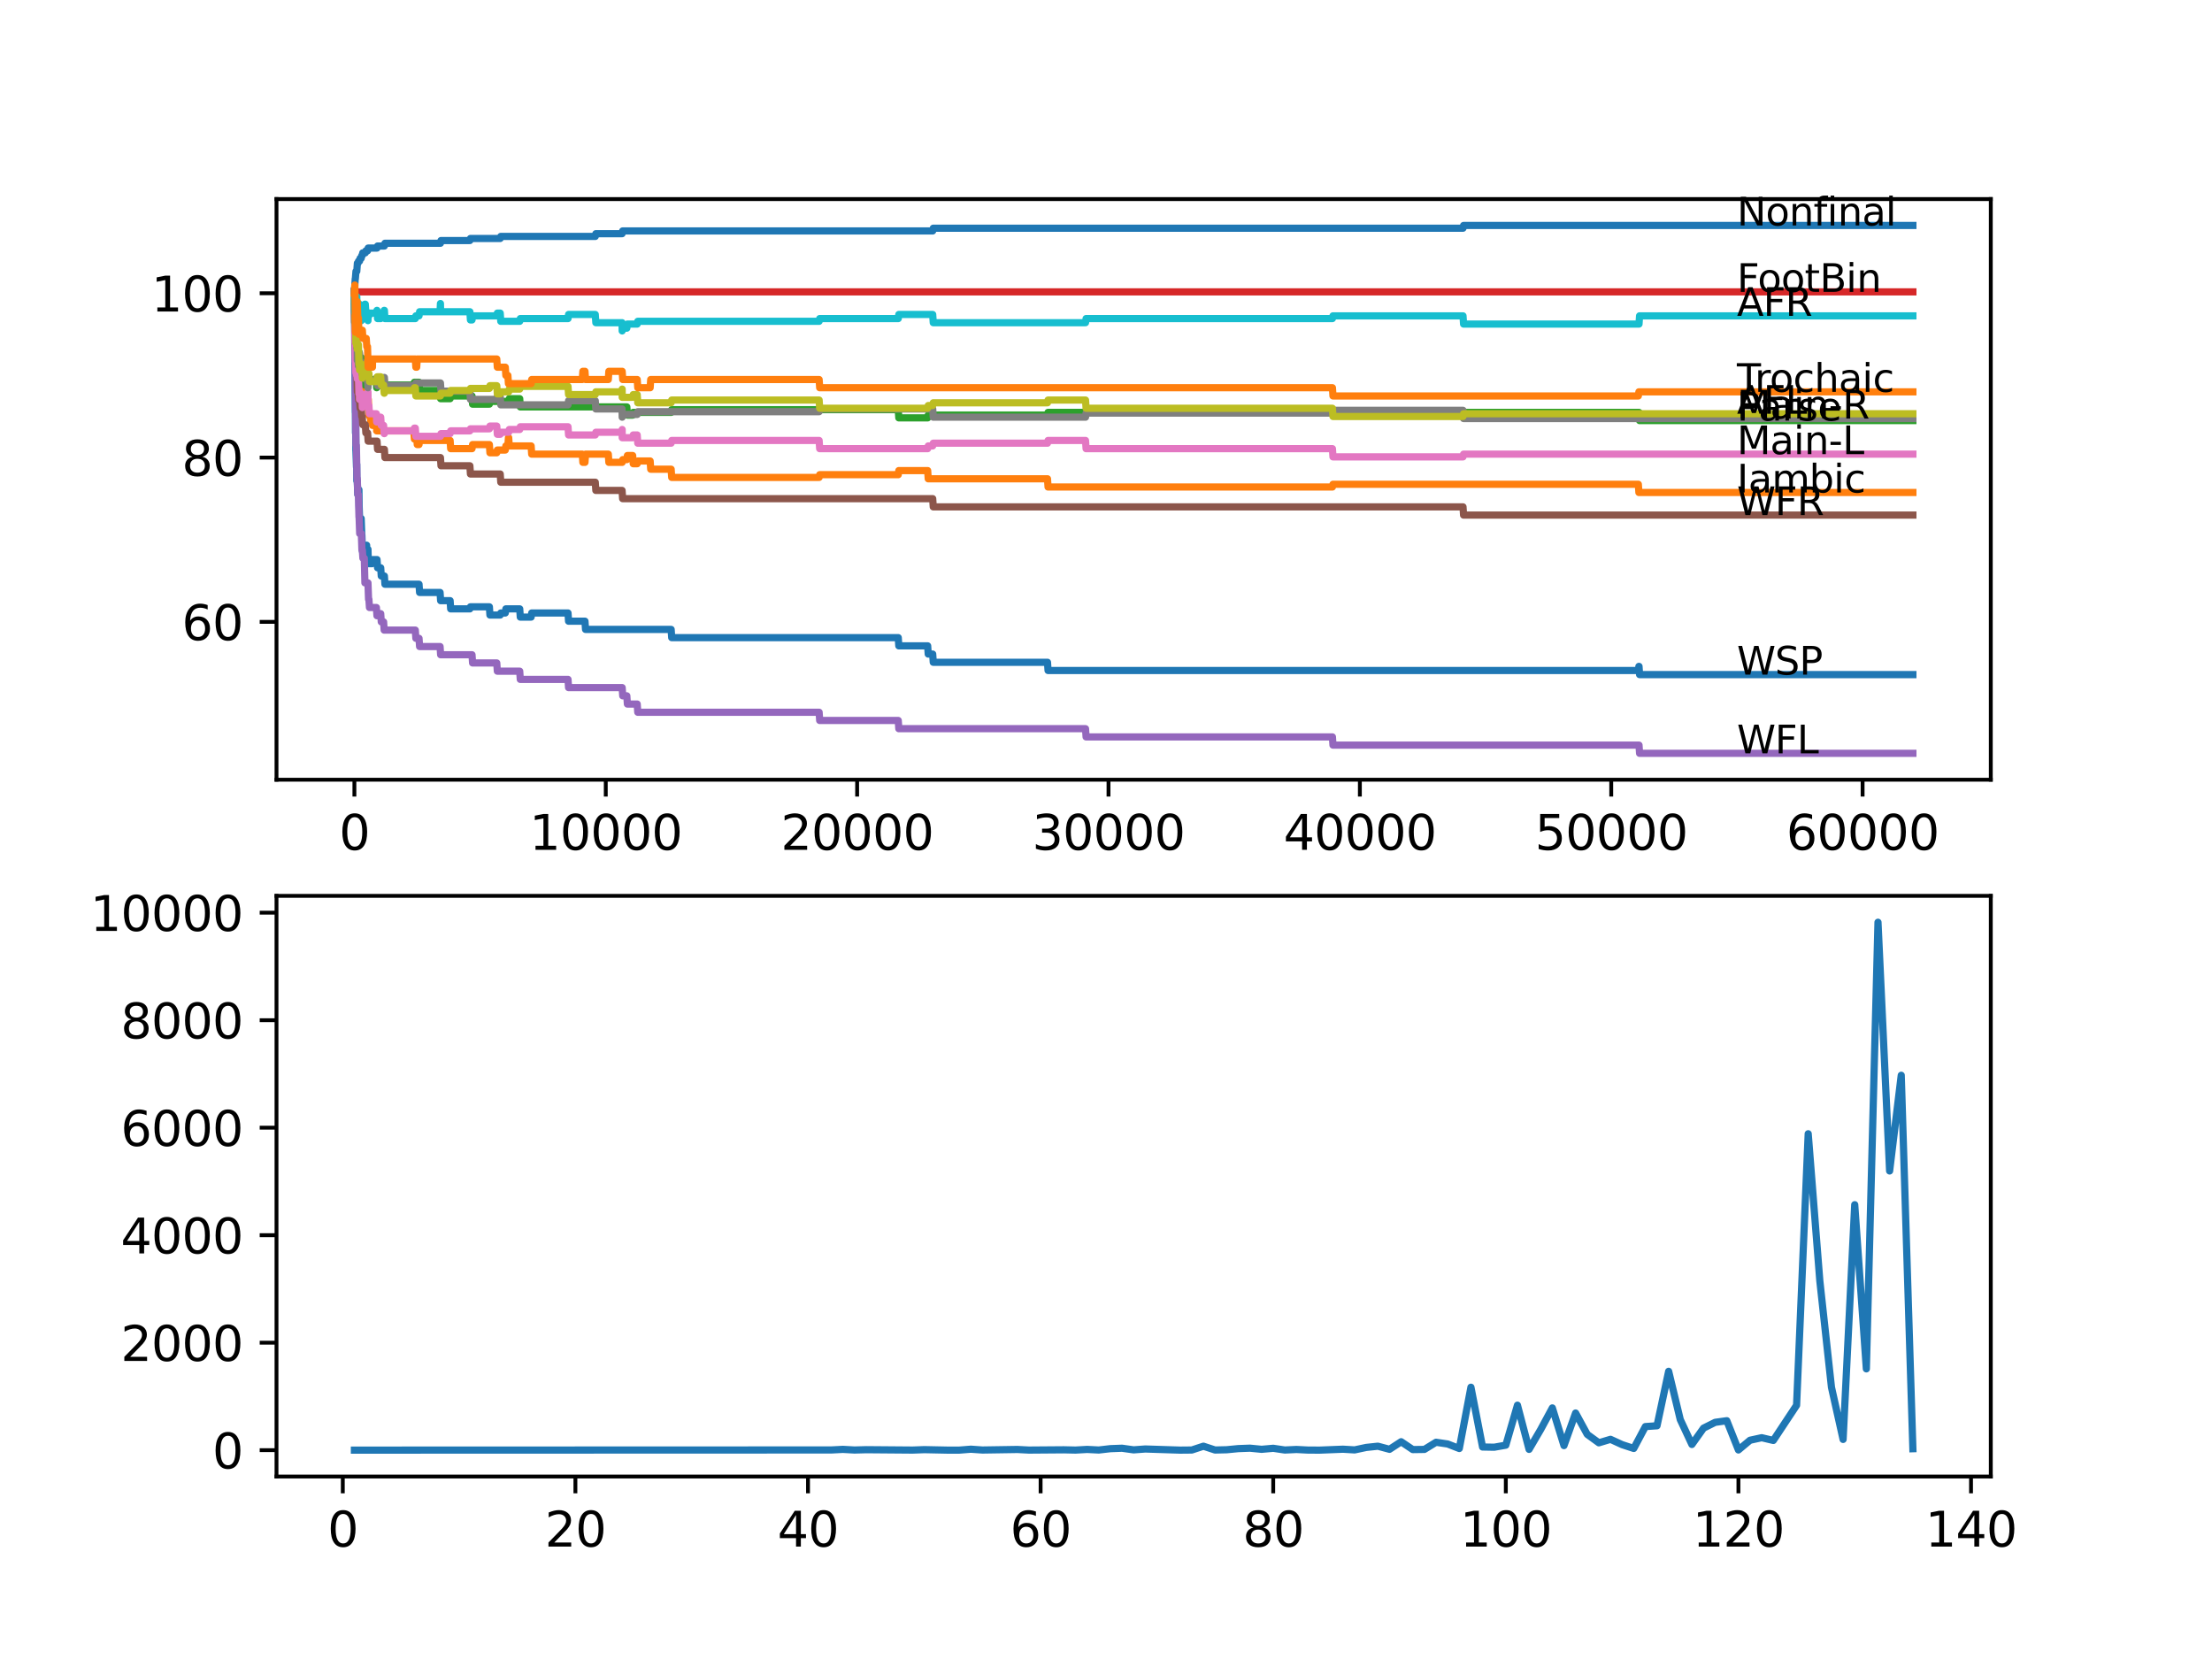 <?xml version="1.0" encoding="utf-8" standalone="no"?>
<!DOCTYPE svg PUBLIC "-//W3C//DTD SVG 1.1//EN"
  "http://www.w3.org/Graphics/SVG/1.1/DTD/svg11.dtd">
<svg xmlns:xlink="http://www.w3.org/1999/xlink" width="460.8pt" height="345.6pt" viewBox="0 0 460.8 345.6" xmlns="http://www.w3.org/2000/svg" version="1.1">
 <defs>
  <style type="text/css">*{stroke-linejoin: round; stroke-linecap: butt}</style>
 </defs>
 <g id="figure_1">
  <g id="patch_1">
   <path d="M 0 345.6 
L 460.8 345.6 
L 460.8 0 
L 0 0 
z
" style="fill: #ffffff"/>
  </g>
  <g id="axes_1">
   <g id="patch_2">
    <path d="M 57.6 162.432 
L 414.72 162.432 
L 414.72 41.472 
L 57.6 41.472 
z
" style="fill: #ffffff"/>
   </g>
   <g id="matplotlib.axis_1">
    <g id="xtick_1">
     <g id="line2d_1">
      <defs>
       <path id="m6593a12ac5" d="M 0 0 
L 0 3.5 
" style="stroke: #000000; stroke-width: 0.8"/>
      </defs>
      <g>
       <use xlink:href="#m6593a12ac5" x="73.827" y="162.432" style="stroke: #000000; stroke-width: 0.8"/>
      </g>
     </g>
     <g id="text_1">
      <!-- 0 -->
      <g transform="translate(70.646 177.03)scale(0.1 -0.1)">
       <defs>
        <path id="DejaVuSans-30" d="M 2034 4250 
Q 1547 4250 1301 3770 
Q 1056 3291 1056 2328 
Q 1056 1369 1301 889 
Q 1547 409 2034 409 
Q 2525 409 2770 889 
Q 3016 1369 3016 2328 
Q 3016 3291 2770 3770 
Q 2525 4250 2034 4250 
z
M 2034 4750 
Q 2819 4750 3233 4129 
Q 3647 3509 3647 2328 
Q 3647 1150 3233 529 
Q 2819 -91 2034 -91 
Q 1250 -91 836 529 
Q 422 1150 422 2328 
Q 422 3509 836 4129 
Q 1250 4750 2034 4750 
z
" transform="scale(0.016)"/>
       </defs>
       <use xlink:href="#DejaVuSans-30"/>
      </g>
     </g>
    </g>
    <g id="xtick_2">
     <g id="line2d_2">
      <g>
       <use xlink:href="#m6593a12ac5" x="126.192" y="162.432" style="stroke: #000000; stroke-width: 0.8"/>
      </g>
     </g>
     <g id="text_2">
      <!-- 10000 -->
      <g transform="translate(110.286 177.03)scale(0.1 -0.1)">
       <defs>
        <path id="DejaVuSans-31" d="M 794 531 
L 1825 531 
L 1825 4091 
L 703 3866 
L 703 4441 
L 1819 4666 
L 2450 4666 
L 2450 531 
L 3481 531 
L 3481 0 
L 794 0 
L 794 531 
z
" transform="scale(0.016)"/>
       </defs>
       <use xlink:href="#DejaVuSans-31"/>
       <use xlink:href="#DejaVuSans-30" x="63.623"/>
       <use xlink:href="#DejaVuSans-30" x="127.246"/>
       <use xlink:href="#DejaVuSans-30" x="190.869"/>
       <use xlink:href="#DejaVuSans-30" x="254.492"/>
      </g>
     </g>
    </g>
    <g id="xtick_3">
     <g id="line2d_3">
      <g>
       <use xlink:href="#m6593a12ac5" x="178.556" y="162.432" style="stroke: #000000; stroke-width: 0.8"/>
      </g>
     </g>
     <g id="text_3">
      <!-- 20000 -->
      <g transform="translate(162.65 177.03)scale(0.1 -0.1)">
       <defs>
        <path id="DejaVuSans-32" d="M 1228 531 
L 3431 531 
L 3431 0 
L 469 0 
L 469 531 
Q 828 903 1448 1529 
Q 2069 2156 2228 2338 
Q 2531 2678 2651 2914 
Q 2772 3150 2772 3378 
Q 2772 3750 2511 3984 
Q 2250 4219 1831 4219 
Q 1534 4219 1204 4116 
Q 875 4013 500 3803 
L 500 4441 
Q 881 4594 1212 4672 
Q 1544 4750 1819 4750 
Q 2544 4750 2975 4387 
Q 3406 4025 3406 3419 
Q 3406 3131 3298 2873 
Q 3191 2616 2906 2266 
Q 2828 2175 2409 1742 
Q 1991 1309 1228 531 
z
" transform="scale(0.016)"/>
       </defs>
       <use xlink:href="#DejaVuSans-32"/>
       <use xlink:href="#DejaVuSans-30" x="63.623"/>
       <use xlink:href="#DejaVuSans-30" x="127.246"/>
       <use xlink:href="#DejaVuSans-30" x="190.869"/>
       <use xlink:href="#DejaVuSans-30" x="254.492"/>
      </g>
     </g>
    </g>
    <g id="xtick_4">
     <g id="line2d_4">
      <g>
       <use xlink:href="#m6593a12ac5" x="230.921" y="162.432" style="stroke: #000000; stroke-width: 0.8"/>
      </g>
     </g>
     <g id="text_4">
      <!-- 30000 -->
      <g transform="translate(215.015 177.03)scale(0.1 -0.1)">
       <defs>
        <path id="DejaVuSans-33" d="M 2597 2516 
Q 3050 2419 3304 2112 
Q 3559 1806 3559 1356 
Q 3559 666 3084 287 
Q 2609 -91 1734 -91 
Q 1441 -91 1130 -33 
Q 819 25 488 141 
L 488 750 
Q 750 597 1062 519 
Q 1375 441 1716 441 
Q 2309 441 2620 675 
Q 2931 909 2931 1356 
Q 2931 1769 2642 2001 
Q 2353 2234 1838 2234 
L 1294 2234 
L 1294 2753 
L 1863 2753 
Q 2328 2753 2575 2939 
Q 2822 3125 2822 3475 
Q 2822 3834 2567 4026 
Q 2313 4219 1838 4219 
Q 1578 4219 1281 4162 
Q 984 4106 628 3988 
L 628 4550 
Q 988 4650 1302 4700 
Q 1616 4750 1894 4750 
Q 2613 4750 3031 4423 
Q 3450 4097 3450 3541 
Q 3450 3153 3228 2886 
Q 3006 2619 2597 2516 
z
" transform="scale(0.016)"/>
       </defs>
       <use xlink:href="#DejaVuSans-33"/>
       <use xlink:href="#DejaVuSans-30" x="63.623"/>
       <use xlink:href="#DejaVuSans-30" x="127.246"/>
       <use xlink:href="#DejaVuSans-30" x="190.869"/>
       <use xlink:href="#DejaVuSans-30" x="254.492"/>
      </g>
     </g>
    </g>
    <g id="xtick_5">
     <g id="line2d_5">
      <g>
       <use xlink:href="#m6593a12ac5" x="283.285" y="162.432" style="stroke: #000000; stroke-width: 0.8"/>
      </g>
     </g>
     <g id="text_5">
      <!-- 40000 -->
      <g transform="translate(267.379 177.03)scale(0.1 -0.1)">
       <defs>
        <path id="DejaVuSans-34" d="M 2419 4116 
L 825 1625 
L 2419 1625 
L 2419 4116 
z
M 2253 4666 
L 3047 4666 
L 3047 1625 
L 3713 1625 
L 3713 1100 
L 3047 1100 
L 3047 0 
L 2419 0 
L 2419 1100 
L 313 1100 
L 313 1709 
L 2253 4666 
z
" transform="scale(0.016)"/>
       </defs>
       <use xlink:href="#DejaVuSans-34"/>
       <use xlink:href="#DejaVuSans-30" x="63.623"/>
       <use xlink:href="#DejaVuSans-30" x="127.246"/>
       <use xlink:href="#DejaVuSans-30" x="190.869"/>
       <use xlink:href="#DejaVuSans-30" x="254.492"/>
      </g>
     </g>
    </g>
    <g id="xtick_6">
     <g id="line2d_6">
      <g>
       <use xlink:href="#m6593a12ac5" x="335.65" y="162.432" style="stroke: #000000; stroke-width: 0.8"/>
      </g>
     </g>
     <g id="text_6">
      <!-- 50000 -->
      <g transform="translate(319.744 177.03)scale(0.1 -0.1)">
       <defs>
        <path id="DejaVuSans-35" d="M 691 4666 
L 3169 4666 
L 3169 4134 
L 1269 4134 
L 1269 2991 
Q 1406 3038 1543 3061 
Q 1681 3084 1819 3084 
Q 2600 3084 3056 2656 
Q 3513 2228 3513 1497 
Q 3513 744 3044 326 
Q 2575 -91 1722 -91 
Q 1428 -91 1123 -41 
Q 819 9 494 109 
L 494 744 
Q 775 591 1075 516 
Q 1375 441 1709 441 
Q 2250 441 2565 725 
Q 2881 1009 2881 1497 
Q 2881 1984 2565 2268 
Q 2250 2553 1709 2553 
Q 1456 2553 1204 2497 
Q 953 2441 691 2322 
L 691 4666 
z
" transform="scale(0.016)"/>
       </defs>
       <use xlink:href="#DejaVuSans-35"/>
       <use xlink:href="#DejaVuSans-30" x="63.623"/>
       <use xlink:href="#DejaVuSans-30" x="127.246"/>
       <use xlink:href="#DejaVuSans-30" x="190.869"/>
       <use xlink:href="#DejaVuSans-30" x="254.492"/>
      </g>
     </g>
    </g>
    <g id="xtick_7">
     <g id="line2d_7">
      <g>
       <use xlink:href="#m6593a12ac5" x="388.014" y="162.432" style="stroke: #000000; stroke-width: 0.8"/>
      </g>
     </g>
     <g id="text_7">
      <!-- 60000 -->
      <g transform="translate(372.108 177.03)scale(0.1 -0.1)">
       <defs>
        <path id="DejaVuSans-36" d="M 2113 2584 
Q 1688 2584 1439 2293 
Q 1191 2003 1191 1497 
Q 1191 994 1439 701 
Q 1688 409 2113 409 
Q 2538 409 2786 701 
Q 3034 994 3034 1497 
Q 3034 2003 2786 2293 
Q 2538 2584 2113 2584 
z
M 3366 4563 
L 3366 3988 
Q 3128 4100 2886 4159 
Q 2644 4219 2406 4219 
Q 1781 4219 1451 3797 
Q 1122 3375 1075 2522 
Q 1259 2794 1537 2939 
Q 1816 3084 2150 3084 
Q 2853 3084 3261 2657 
Q 3669 2231 3669 1497 
Q 3669 778 3244 343 
Q 2819 -91 2113 -91 
Q 1303 -91 875 529 
Q 447 1150 447 2328 
Q 447 3434 972 4092 
Q 1497 4750 2381 4750 
Q 2619 4750 2861 4703 
Q 3103 4656 3366 4563 
z
" transform="scale(0.016)"/>
       </defs>
       <use xlink:href="#DejaVuSans-36"/>
       <use xlink:href="#DejaVuSans-30" x="63.623"/>
       <use xlink:href="#DejaVuSans-30" x="127.246"/>
       <use xlink:href="#DejaVuSans-30" x="190.869"/>
       <use xlink:href="#DejaVuSans-30" x="254.492"/>
      </g>
     </g>
    </g>
   </g>
   <g id="matplotlib.axis_2">
    <g id="ytick_1">
     <g id="line2d_8">
      <defs>
       <path id="m6d00b876b1" d="M 0 0 
L -3.5 0 
" style="stroke: #000000; stroke-width: 0.8"/>
      </defs>
      <g>
       <use xlink:href="#m6d00b876b1" x="57.6" y="129.55" style="stroke: #000000; stroke-width: 0.8"/>
      </g>
     </g>
     <g id="text_8">
      <!-- 60 -->
      <g transform="translate(37.875 133.349)scale(0.1 -0.1)">
       <use xlink:href="#DejaVuSans-36"/>
       <use xlink:href="#DejaVuSans-30" x="63.623"/>
      </g>
     </g>
    </g>
    <g id="ytick_2">
     <g id="line2d_9">
      <g>
       <use xlink:href="#m6d00b876b1" x="57.6" y="95.32" style="stroke: #000000; stroke-width: 0.8"/>
      </g>
     </g>
     <g id="text_9">
      <!-- 80 -->
      <g transform="translate(37.875 99.119)scale(0.1 -0.1)">
       <defs>
        <path id="DejaVuSans-38" d="M 2034 2216 
Q 1584 2216 1326 1975 
Q 1069 1734 1069 1313 
Q 1069 891 1326 650 
Q 1584 409 2034 409 
Q 2484 409 2743 651 
Q 3003 894 3003 1313 
Q 3003 1734 2745 1975 
Q 2488 2216 2034 2216 
z
M 1403 2484 
Q 997 2584 770 2862 
Q 544 3141 544 3541 
Q 544 4100 942 4425 
Q 1341 4750 2034 4750 
Q 2731 4750 3128 4425 
Q 3525 4100 3525 3541 
Q 3525 3141 3298 2862 
Q 3072 2584 2669 2484 
Q 3125 2378 3379 2068 
Q 3634 1759 3634 1313 
Q 3634 634 3220 271 
Q 2806 -91 2034 -91 
Q 1263 -91 848 271 
Q 434 634 434 1313 
Q 434 1759 690 2068 
Q 947 2378 1403 2484 
z
M 1172 3481 
Q 1172 3119 1398 2916 
Q 1625 2713 2034 2713 
Q 2441 2713 2670 2916 
Q 2900 3119 2900 3481 
Q 2900 3844 2670 4047 
Q 2441 4250 2034 4250 
Q 1625 4250 1398 4047 
Q 1172 3844 1172 3481 
z
" transform="scale(0.016)"/>
       </defs>
       <use xlink:href="#DejaVuSans-38"/>
       <use xlink:href="#DejaVuSans-30" x="63.623"/>
      </g>
     </g>
    </g>
    <g id="ytick_3">
     <g id="line2d_10">
      <g>
       <use xlink:href="#m6d00b876b1" x="57.6" y="61.09" style="stroke: #000000; stroke-width: 0.8"/>
      </g>
     </g>
     <g id="text_10">
      <!-- 100 -->
      <g transform="translate(31.512 64.889)scale(0.1 -0.1)">
       <use xlink:href="#DejaVuSans-31"/>
       <use xlink:href="#DejaVuSans-30" x="63.623"/>
       <use xlink:href="#DejaVuSans-30" x="127.246"/>
      </g>
     </g>
    </g>
   </g>
   <g id="line2d_11">
    <path d="M 73.833 62.802 
L 73.838 62.802 
L 74.016 85.907 
L 74.032 85.051 
L 74.058 90.185 
L 74.084 89.33 
L 74.095 89.33 
L 74.1 88.759 
L 74.131 93.894 
L 74.147 93.894 
L 74.267 97.317 
L 74.288 97.317 
L 74.314 96.746 
L 74.33 100.169 
L 74.372 100.169 
L 74.419 100.169 
L 74.534 103.022 
L 74.582 103.022 
L 74.697 102.594 
L 74.728 102.594 
L 74.77 102.023 
L 74.812 105.446 
L 74.817 105.446 
L 74.938 108.869 
L 75.053 108.869 
L 75.168 108.014 
L 75.241 108.014 
L 75.362 111.437 
L 75.388 111.437 
L 75.508 114.86 
L 76.1 114.86 
L 76.215 114.432 
L 76.294 114.432 
L 76.378 113.576 
L 76.383 115.287 
L 76.399 115.287 
L 76.645 115.287 
L 76.655 114.432 
L 76.734 117.427 
L 76.739 117.427 
L 77.503 117.427 
L 77.619 116.571 
L 78.54 116.571 
L 78.655 118.283 
L 79.31 118.283 
L 79.425 119.994 
L 80.075 119.994 
L 80.19 121.706 
L 87.29 121.706 
L 87.406 123.417 
L 91.673 123.417 
L 91.789 125.129 
L 93.768 125.129 
L 93.883 126.84 
L 97.884 126.84 
L 97.999 126.412 
L 101.947 126.412 
L 102.062 128.124 
L 104.204 128.124 
L 104.319 127.696 
L 105.262 127.696 
L 105.377 126.84 
L 108.268 126.84 
L 108.383 128.552 
L 110.645 128.552 
L 110.76 127.696 
L 118.327 127.696 
L 118.442 129.407 
L 121.861 129.407 
L 121.977 131.119 
L 139.812 131.119 
L 139.927 132.83 
L 187.123 132.83 
L 187.238 134.542 
L 193.25 134.542 
L 193.365 136.253 
L 194.297 136.253 
L 194.412 137.965 
L 218.212 137.965 
L 218.327 139.676 
L 341.295 139.676 
L 341.41 138.82 
L 341.436 138.82 
L 341.551 140.532 
L 398.487 140.532 
L 398.487 140.532 
" clip-path="url(#pdc3686d337)" style="fill: none; stroke: #1f77b4; stroke-width: 1.5; stroke-linecap: square"/>
   </g>
   <g id="line2d_12">
    <path d="M 73.833 61.09 
L 73.922 67.08 
L 73.948 64.798 
L 73.953 63.943 
L 74.006 68.507 
L 74.042 66.938 
L 74.178 75.78 
L 74.225 75.78 
L 74.241 77.492 
L 74.335 75.78 
L 74.398 75.78 
L 74.419 77.492 
L 74.508 77.064 
L 74.519 77.064 
L 74.534 75.352 
L 74.629 77.064 
L 74.66 77.064 
L 74.739 76.493 
L 74.744 78.205 
L 74.76 78.205 
L 74.765 78.205 
L 74.88 80.202 
L 75.053 80.202 
L 75.168 81.913 
L 75.482 81.913 
L 75.487 81.343 
L 75.508 84.766 
L 75.566 84.766 
L 75.891 84.766 
L 76.006 83.339 
L 76.294 83.339 
L 76.378 82.484 
L 76.383 84.195 
L 76.399 84.195 
L 76.561 84.195 
L 76.645 82.484 
L 76.671 83.197 
L 76.728 83.197 
L 76.849 86.62 
L 76.964 86.049 
L 77.116 86.049 
L 77.231 87.761 
L 77.503 87.761 
L 77.587 86.905 
L 77.592 88.617 
L 77.608 88.617 
L 78.409 88.617 
L 78.467 88.046 
L 78.472 89.758 
L 78.509 89.758 
L 86.206 89.758 
L 86.322 91.469 
L 86.515 91.469 
L 86.631 90.899 
L 86.803 90.899 
L 86.919 92.61 
L 87.29 92.61 
L 87.406 91.754 
L 93.768 91.754 
L 93.883 93.466 
L 98.329 93.466 
L 98.444 92.61 
L 101.947 92.61 
L 102.062 94.322 
L 103.487 94.322 
L 103.602 93.751 
L 105.262 93.751 
L 105.377 92.895 
L 105.801 92.895 
L 105.916 91.184 
L 105.969 91.184 
L 106.084 92.895 
L 110.645 92.895 
L 110.76 94.607 
L 121.306 94.607 
L 121.422 96.318 
L 121.861 96.318 
L 121.977 94.607 
L 126.721 94.607 
L 126.836 96.318 
L 129.611 96.318 
L 129.727 95.748 
L 130.58 95.748 
L 130.695 94.892 
L 131.795 94.892 
L 131.91 96.604 
L 132.743 96.604 
L 132.858 96.033 
L 135.44 96.033 
L 135.555 97.745 
L 139.812 97.745 
L 139.927 99.456 
L 170.639 99.456 
L 170.754 98.886 
L 187.123 98.886 
L 187.238 98.03 
L 193.25 98.03 
L 193.365 99.741 
L 218.212 99.741 
L 218.327 101.453 
L 277.567 101.453 
L 277.682 100.882 
L 341.295 100.882 
L 341.41 102.594 
L 398.487 102.594 
L 398.487 102.594 
" clip-path="url(#pdc3686d337)" style="fill: none; stroke: #ff7f0e; stroke-width: 1.5; stroke-linecap: square"/>
   </g>
   <g id="line2d_13">
    <path d="M 73.833 61.09 
L 73.843 61.09 
L 73.969 67.508 
L 73.99 67.508 
L 74.047 66.367 
L 74.053 68.079 
L 74.095 68.079 
L 74.1 68.079 
L 74.126 71.502 
L 74.215 70.931 
L 74.225 70.931 
L 74.241 70.361 
L 74.246 72.072 
L 74.314 72.072 
L 74.43 74.925 
L 74.534 74.925 
L 74.65 74.354 
L 74.739 74.354 
L 74.807 73.356 
L 74.812 75.067 
L 74.843 74.497 
L 75.273 74.497 
L 75.388 76.208 
L 75.487 76.208 
L 75.608 75.067 
L 75.891 75.067 
L 76.016 80.202 
L 76.378 80.202 
L 76.493 79.631 
L 76.728 79.631 
L 76.844 79.061 
L 78.409 79.061 
L 78.467 80.772 
L 78.519 80.202 
L 86.206 80.202 
L 86.322 79.631 
L 87.29 79.631 
L 87.406 81.343 
L 91.673 81.343 
L 91.789 83.054 
L 93.768 83.054 
L 93.883 82.484 
L 98.329 82.484 
L 98.444 84.195 
L 101.947 84.195 
L 102.062 83.625 
L 105.969 83.625 
L 106.084 83.054 
L 108.268 83.054 
L 108.383 84.766 
L 130.58 84.766 
L 130.695 86.477 
L 131.795 86.477 
L 131.91 85.907 
L 139.812 85.907 
L 139.927 85.336 
L 187.123 85.336 
L 187.238 87.048 
L 193.25 87.048 
L 193.365 86.477 
L 218.212 86.477 
L 218.327 85.907 
L 341.436 85.907 
L 341.551 87.618 
L 398.487 87.618 
L 398.487 87.618 
" clip-path="url(#pdc3686d337)" style="fill: none; stroke: #2ca02c; stroke-width: 1.5; stroke-linecap: square"/>
   </g>
   <g id="line2d_14">
    <path d="M 73.833 61.09 
L 73.843 61.09 
L 73.958 60.805 
L 398.487 60.805 
L 398.487 60.805 
" clip-path="url(#pdc3686d337)" style="fill: none; stroke: #d62728; stroke-width: 1.5; stroke-linecap: square"/>
   </g>
   <g id="line2d_15">
    <path d="M 73.833 60.662 
L 73.838 60.662 
L 73.995 77.349 
L 74.006 77.349 
L 74.163 92.753 
L 74.241 92.753 
L 74.372 99.599 
L 74.419 99.599 
L 74.54 103.022 
L 74.66 103.022 
L 74.781 107.728 
L 74.807 107.728 
L 74.927 111.151 
L 75.273 111.151 
L 75.393 114.574 
L 75.482 114.574 
L 75.597 116.286 
L 75.891 116.286 
L 76.016 121.42 
L 76.655 121.42 
L 76.776 124.843 
L 76.849 124.843 
L 76.964 126.555 
L 78.409 126.555 
L 78.525 128.266 
L 78.54 128.266 
L 78.655 127.838 
L 79.31 127.838 
L 79.425 129.55 
L 79.912 129.55 
L 80.027 131.261 
L 86.515 131.261 
L 86.631 132.973 
L 87.29 132.973 
L 87.406 134.684 
L 91.673 134.684 
L 91.789 136.396 
L 98.329 136.396 
L 98.444 138.107 
L 103.487 138.107 
L 103.602 139.819 
L 108.268 139.819 
L 108.383 141.53 
L 118.327 141.53 
L 118.442 143.242 
L 129.611 143.242 
L 129.727 144.953 
L 130.58 144.953 
L 130.695 146.665 
L 132.743 146.665 
L 132.858 148.376 
L 170.639 148.376 
L 170.754 150.088 
L 187.123 150.088 
L 187.238 151.799 
L 226.135 151.799 
L 226.25 153.511 
L 277.567 153.511 
L 277.682 155.222 
L 341.436 155.222 
L 341.551 156.934 
L 398.487 156.934 
L 398.487 156.934 
" clip-path="url(#pdc3686d337)" style="fill: none; stroke: #9467bd; stroke-width: 1.5; stroke-linecap: square"/>
   </g>
   <g id="line2d_16">
    <path d="M 73.833 62.802 
L 73.843 62.802 
L 73.979 71.359 
L 74.026 71.359 
L 74.152 76.493 
L 74.325 76.493 
L 74.451 81.628 
L 74.582 81.628 
L 74.697 83.339 
L 74.906 83.339 
L 75.021 85.051 
L 75.241 85.051 
L 75.357 86.762 
L 75.451 86.762 
L 75.566 88.474 
L 76.1 88.474 
L 76.215 90.185 
L 76.577 90.185 
L 76.692 91.897 
L 78.54 91.897 
L 78.655 93.608 
L 80.075 93.608 
L 80.19 95.32 
L 91.752 95.32 
L 91.867 97.031 
L 97.884 97.031 
L 97.999 98.743 
L 104.204 98.743 
L 104.319 100.454 
L 124.008 100.454 
L 124.124 102.166 
L 129.59 102.166 
L 129.706 103.877 
L 194.297 103.877 
L 194.412 105.589 
L 304.771 105.589 
L 304.886 107.3 
L 398.487 107.3 
L 398.487 107.3 
" clip-path="url(#pdc3686d337)" style="fill: none; stroke: #8c564b; stroke-width: 1.5; stroke-linecap: square"/>
   </g>
   <g id="line2d_17">
    <path d="M 73.833 60.662 
L 73.838 60.662 
L 73.974 71.359 
L 74.006 69.362 
L 74.058 75.352 
L 74.084 75.352 
L 74.095 74.782 
L 74.131 77.634 
L 74.178 77.064 
L 74.225 77.064 
L 74.288 76.493 
L 74.294 78.205 
L 74.33 77.634 
L 74.335 77.634 
L 74.346 77.064 
L 74.43 78.918 
L 74.534 78.918 
L 74.65 77.92 
L 74.66 77.92 
L 74.781 82.056 
L 74.817 82.056 
L 74.89 81.485 
L 74.896 83.197 
L 74.922 82.626 
L 75.241 82.626 
L 75.357 82.056 
L 75.388 82.056 
L 75.487 84.908 
L 75.503 84.338 
L 75.618 83.767 
L 75.906 83.767 
L 76.022 83.197 
L 76.1 83.197 
L 76.215 82.769 
L 76.378 82.769 
L 76.493 82.198 
L 76.577 82.198 
L 76.655 81.628 
L 76.66 83.339 
L 76.728 85.051 
L 76.77 84.48 
L 76.849 84.48 
L 76.964 86.192 
L 78.409 86.192 
L 78.467 87.903 
L 78.519 87.333 
L 78.54 87.333 
L 78.655 86.905 
L 79.31 86.905 
L 79.425 88.617 
L 79.912 88.617 
L 80.027 90.328 
L 80.075 90.328 
L 80.19 89.758 
L 86.206 89.758 
L 86.322 89.187 
L 86.515 89.187 
L 86.631 90.899 
L 91.752 90.899 
L 91.867 90.328 
L 93.768 90.328 
L 93.883 89.758 
L 97.884 89.758 
L 97.999 89.33 
L 101.947 89.33 
L 102.062 88.759 
L 103.487 88.759 
L 103.602 90.471 
L 104.204 90.471 
L 104.319 90.043 
L 105.969 90.043 
L 106.084 89.472 
L 108.268 89.472 
L 108.383 88.902 
L 118.327 88.902 
L 118.442 90.613 
L 124.008 90.613 
L 124.124 90.043 
L 129.59 90.043 
L 129.611 89.472 
L 129.617 91.184 
L 129.69 91.184 
L 131.795 91.184 
L 131.91 90.613 
L 132.743 90.613 
L 132.858 92.325 
L 139.812 92.325 
L 139.927 91.754 
L 170.639 91.754 
L 170.754 93.466 
L 193.25 93.466 
L 193.365 92.895 
L 194.297 92.895 
L 194.412 92.325 
L 218.212 92.325 
L 218.327 91.754 
L 226.135 91.754 
L 226.25 93.466 
L 277.567 93.466 
L 277.682 95.177 
L 304.771 95.177 
L 304.886 94.607 
L 398.487 94.607 
L 398.487 94.607 
" clip-path="url(#pdc3686d337)" style="fill: none; stroke: #e377c2; stroke-width: 1.5; stroke-linecap: square"/>
   </g>
   <g id="line2d_18">
    <path d="M 73.833 62.802 
L 73.838 62.802 
L 73.843 61.946 
L 73.859 67.08 
L 73.932 64.228 
L 74.053 67.936 
L 74.084 67.366 
L 74.089 69.077 
L 74.147 67.936 
L 74.262 69.648 
L 74.288 69.648 
L 74.325 69.077 
L 74.341 72.5 
L 74.377 71.644 
L 74.414 71.644 
L 74.424 75.067 
L 74.529 74.497 
L 74.582 74.497 
L 74.66 76.208 
L 74.692 75.638 
L 74.728 75.638 
L 74.849 74.497 
L 74.89 74.497 
L 74.906 73.641 
L 74.911 75.352 
L 74.995 75.352 
L 75.241 75.352 
L 75.357 77.064 
L 75.388 77.064 
L 75.451 76.208 
L 75.456 77.92 
L 75.493 77.349 
L 76.1 77.349 
L 76.215 79.061 
L 76.577 79.061 
L 76.655 80.772 
L 76.687 79.774 
L 76.849 79.774 
L 76.964 79.203 
L 78.409 79.203 
L 78.525 78.633 
L 78.54 78.633 
L 78.655 80.344 
L 79.31 80.344 
L 79.425 79.489 
L 79.912 79.489 
L 80.027 78.633 
L 80.075 78.633 
L 80.19 80.344 
L 86.515 80.344 
L 86.631 79.774 
L 91.752 79.774 
L 91.867 81.485 
L 97.884 81.485 
L 97.999 83.197 
L 103.487 83.197 
L 103.602 82.626 
L 104.204 82.626 
L 104.319 84.338 
L 118.327 84.338 
L 118.442 83.482 
L 124.008 83.482 
L 124.124 85.194 
L 129.59 85.194 
L 129.611 86.905 
L 129.7 86.335 
L 132.743 86.335 
L 132.858 85.764 
L 170.639 85.764 
L 170.754 85.194 
L 194.297 85.194 
L 194.412 86.905 
L 226.135 86.905 
L 226.25 86.049 
L 277.567 86.049 
L 277.682 85.479 
L 304.771 85.479 
L 304.886 87.19 
L 398.487 87.19 
L 398.487 87.19 
" clip-path="url(#pdc3686d337)" style="fill: none; stroke: #7f7f7f; stroke-width: 1.5; stroke-linecap: square"/>
   </g>
   <g id="line2d_19">
    <path d="M 73.833 60.662 
L 73.838 60.662 
L 73.932 65.084 
L 73.958 63.943 
L 74.006 63.229 
L 74.021 66.652 
L 74.032 66.225 
L 74.147 71.502 
L 74.152 70.931 
L 74.225 70.931 
L 74.288 70.361 
L 74.294 72.072 
L 74.33 71.502 
L 74.335 71.502 
L 74.346 70.931 
L 74.43 72.785 
L 74.534 72.785 
L 74.65 71.787 
L 74.66 71.787 
L 74.781 75.923 
L 74.817 75.923 
L 74.89 75.352 
L 74.896 77.064 
L 74.922 76.493 
L 75.241 76.493 
L 75.357 75.923 
L 75.388 75.923 
L 75.487 78.775 
L 75.503 78.205 
L 75.618 77.634 
L 75.906 77.634 
L 76.027 76.493 
L 76.1 76.493 
L 76.215 76.066 
L 76.378 76.066 
L 76.493 75.495 
L 76.577 75.495 
L 76.655 74.925 
L 76.66 76.636 
L 76.728 78.348 
L 76.77 77.777 
L 76.849 77.777 
L 76.964 79.489 
L 78.467 79.489 
L 78.582 78.49 
L 79.31 78.49 
L 79.425 80.202 
L 79.912 80.202 
L 80.027 81.913 
L 80.075 81.913 
L 80.19 81.343 
L 86.206 81.343 
L 86.322 80.772 
L 86.515 80.772 
L 86.631 82.484 
L 91.752 82.484 
L 91.867 81.913 
L 93.768 81.913 
L 93.883 81.343 
L 97.884 81.343 
L 97.999 80.915 
L 101.947 80.915 
L 102.062 80.344 
L 103.487 80.344 
L 103.602 82.056 
L 104.204 82.056 
L 104.319 81.628 
L 105.969 81.628 
L 106.084 81.057 
L 108.268 81.057 
L 108.383 80.487 
L 118.327 80.487 
L 118.442 82.198 
L 124.008 82.198 
L 124.124 81.628 
L 129.59 81.628 
L 129.611 81.057 
L 129.617 82.769 
L 129.69 82.769 
L 131.795 82.769 
L 131.91 82.198 
L 132.743 82.198 
L 132.858 83.91 
L 139.812 83.91 
L 139.927 83.339 
L 170.639 83.339 
L 170.754 85.051 
L 193.25 85.051 
L 193.365 84.48 
L 194.297 84.48 
L 194.412 83.91 
L 218.212 83.91 
L 218.327 83.339 
L 226.135 83.339 
L 226.25 85.051 
L 277.567 85.051 
L 277.682 86.762 
L 304.771 86.762 
L 304.886 86.192 
L 398.487 86.192 
L 398.487 86.192 
" clip-path="url(#pdc3686d337)" style="fill: none; stroke: #bcbd22; stroke-width: 1.5; stroke-linecap: square"/>
   </g>
   <g id="line2d_20">
    <path d="M 73.833 62.802 
L 73.838 62.802 
L 73.848 61.661 
L 73.859 65.084 
L 73.943 63.372 
L 73.958 63.372 
L 73.974 62.374 
L 74.032 64.798 
L 74.068 63.229 
L 74.084 63.229 
L 74.095 64.941 
L 74.131 62.374 
L 74.194 64.085 
L 74.241 64.085 
L 74.325 61.803 
L 74.341 65.226 
L 74.346 65.226 
L 74.414 64.37 
L 74.419 66.082 
L 74.456 65.084 
L 74.582 65.084 
L 74.66 66.795 
L 74.692 66.225 
L 74.728 66.225 
L 74.854 64.228 
L 74.89 64.228 
L 74.906 63.372 
L 74.911 65.084 
L 74.995 65.084 
L 75.241 65.084 
L 75.273 66.795 
L 75.351 65.084 
L 75.388 65.084 
L 75.451 64.228 
L 75.456 65.939 
L 75.493 65.369 
L 75.891 65.369 
L 76.011 63.372 
L 76.1 63.372 
L 76.215 65.084 
L 76.577 65.084 
L 76.655 66.795 
L 76.687 65.797 
L 76.849 65.797 
L 76.964 65.226 
L 78.409 65.226 
L 78.525 64.656 
L 78.54 64.656 
L 78.655 66.367 
L 79.31 66.367 
L 79.425 65.511 
L 79.912 65.511 
L 80.027 64.656 
L 80.075 64.656 
L 80.19 66.367 
L 86.515 66.367 
L 86.631 65.797 
L 87.29 65.797 
L 87.406 64.941 
L 91.673 64.941 
L 91.752 63.229 
L 91.783 64.941 
L 97.884 64.941 
L 97.999 66.652 
L 98.329 66.652 
L 98.444 65.797 
L 103.487 65.797 
L 103.602 65.226 
L 104.204 65.226 
L 104.319 66.938 
L 108.268 66.938 
L 108.383 66.367 
L 118.327 66.367 
L 118.442 65.511 
L 124.008 65.511 
L 124.124 67.223 
L 129.59 67.223 
L 129.611 68.934 
L 129.7 68.364 
L 130.58 68.364 
L 130.695 67.508 
L 132.743 67.508 
L 132.858 66.938 
L 170.639 66.938 
L 170.754 66.367 
L 187.123 66.367 
L 187.238 65.511 
L 194.297 65.511 
L 194.412 67.223 
L 226.135 67.223 
L 226.25 66.367 
L 277.567 66.367 
L 277.682 65.797 
L 304.771 65.797 
L 304.886 67.508 
L 341.436 67.508 
L 341.551 65.797 
L 398.487 65.797 
L 398.487 65.797 
" clip-path="url(#pdc3686d337)" style="fill: none; stroke: #17becf; stroke-width: 1.5; stroke-linecap: square"/>
   </g>
   <g id="line2d_21">
    <path d="M 73.833 60.662 
L 73.843 60.662 
L 74 58.095 
L 74.026 58.095 
L 74.152 56.526 
L 74.325 56.526 
L 74.451 54.815 
L 74.582 54.815 
L 74.697 54.387 
L 74.906 54.387 
L 75.021 53.816 
L 75.241 53.816 
L 75.357 53.246 
L 75.451 53.246 
L 75.566 52.675 
L 76.1 52.675 
L 76.215 52.247 
L 76.577 52.247 
L 76.692 51.677 
L 78.54 51.677 
L 78.655 51.249 
L 80.075 51.249 
L 80.19 50.678 
L 91.752 50.678 
L 91.867 50.108 
L 97.884 50.108 
L 97.999 49.68 
L 104.204 49.68 
L 104.319 49.252 
L 124.008 49.252 
L 124.124 48.682 
L 129.59 48.682 
L 129.706 48.111 
L 194.297 48.111 
L 194.412 47.541 
L 304.771 47.541 
L 304.886 46.97 
L 398.487 46.97 
L 398.487 46.97 
" clip-path="url(#pdc3686d337)" style="fill: none; stroke: #1f77b4; stroke-width: 1.5; stroke-linecap: square"/>
   </g>
   <g id="line2d_22">
    <path d="M 73.833 61.09 
L 73.922 59.379 
L 73.943 61.09 
L 73.948 61.09 
L 74.042 69.22 
L 74.074 67.936 
L 74.199 62.802 
L 74.419 62.802 
L 74.54 66.225 
L 74.66 66.225 
L 74.781 69.648 
L 75.053 69.648 
L 75.168 68.792 
L 75.482 68.792 
L 75.597 70.503 
L 76.294 70.503 
L 76.409 72.215 
L 76.561 72.215 
L 76.681 76.493 
L 76.823 76.493 
L 76.849 74.782 
L 76.933 76.493 
L 77.116 76.493 
L 77.231 74.782 
L 77.503 74.782 
L 77.587 76.493 
L 77.613 74.782 
L 86.515 74.782 
L 86.631 76.493 
L 86.803 76.493 
L 86.919 74.782 
L 103.487 74.782 
L 103.602 76.493 
L 105.262 76.493 
L 105.377 78.205 
L 105.801 78.205 
L 105.916 79.916 
L 110.645 79.916 
L 110.76 79.061 
L 121.306 79.061 
L 121.422 77.349 
L 121.861 77.349 
L 121.977 79.061 
L 126.721 79.061 
L 126.836 77.349 
L 129.611 77.349 
L 129.727 79.061 
L 132.743 79.061 
L 132.858 80.772 
L 135.44 80.772 
L 135.555 79.061 
L 170.639 79.061 
L 170.754 80.772 
L 277.567 80.772 
L 277.682 82.484 
L 341.295 82.484 
L 341.41 81.628 
L 398.487 81.628 
L 398.487 81.628 
" clip-path="url(#pdc3686d337)" style="fill: none; stroke: #ff7f0e; stroke-width: 1.5; stroke-linecap: square"/>
   </g>
   <g id="patch_3">
    <path d="M 57.6 162.432 
L 57.6 41.472 
" style="fill: none; stroke: #000000; stroke-width: 0.8; stroke-linejoin: miter; stroke-linecap: square"/>
   </g>
   <g id="patch_4">
    <path d="M 414.72 162.432 
L 414.72 41.472 
" style="fill: none; stroke: #000000; stroke-width: 0.8; stroke-linejoin: miter; stroke-linecap: square"/>
   </g>
   <g id="patch_5">
    <path d="M 57.6 162.432 
L 414.72 162.432 
" style="fill: none; stroke: #000000; stroke-width: 0.8; stroke-linejoin: miter; stroke-linecap: square"/>
   </g>
   <g id="patch_6">
    <path d="M 57.6 41.472 
L 414.72 41.472 
" style="fill: none; stroke: #000000; stroke-width: 0.8; stroke-linejoin: miter; stroke-linecap: square"/>
   </g>
   <g id="text_11">
    <!-- WSP -->
    <g transform="translate(361.832 140.532)scale(0.08 -0.08)">
     <defs>
      <path id="DejaVuSans-57" d="M 213 4666 
L 850 4666 
L 1831 722 
L 2809 4666 
L 3519 4666 
L 4500 722 
L 5478 4666 
L 6119 4666 
L 4947 0 
L 4153 0 
L 3169 4050 
L 2175 0 
L 1381 0 
L 213 4666 
z
" transform="scale(0.016)"/>
      <path id="DejaVuSans-53" d="M 3425 4513 
L 3425 3897 
Q 3066 4069 2747 4153 
Q 2428 4238 2131 4238 
Q 1616 4238 1336 4038 
Q 1056 3838 1056 3469 
Q 1056 3159 1242 3001 
Q 1428 2844 1947 2747 
L 2328 2669 
Q 3034 2534 3370 2195 
Q 3706 1856 3706 1288 
Q 3706 609 3251 259 
Q 2797 -91 1919 -91 
Q 1588 -91 1214 -16 
Q 841 59 441 206 
L 441 856 
Q 825 641 1194 531 
Q 1563 422 1919 422 
Q 2459 422 2753 634 
Q 3047 847 3047 1241 
Q 3047 1584 2836 1778 
Q 2625 1972 2144 2069 
L 1759 2144 
Q 1053 2284 737 2584 
Q 422 2884 422 3419 
Q 422 4038 858 4394 
Q 1294 4750 2059 4750 
Q 2388 4750 2728 4690 
Q 3069 4631 3425 4513 
z
" transform="scale(0.016)"/>
      <path id="DejaVuSans-50" d="M 1259 4147 
L 1259 2394 
L 2053 2394 
Q 2494 2394 2734 2622 
Q 2975 2850 2975 3272 
Q 2975 3691 2734 3919 
Q 2494 4147 2053 4147 
L 1259 4147 
z
M 628 4666 
L 2053 4666 
Q 2838 4666 3239 4311 
Q 3641 3956 3641 3272 
Q 3641 2581 3239 2228 
Q 2838 1875 2053 1875 
L 1259 1875 
L 1259 0 
L 628 0 
L 628 4666 
z
" transform="scale(0.016)"/>
     </defs>
     <use xlink:href="#DejaVuSans-57"/>
     <use xlink:href="#DejaVuSans-53" x="98.877"/>
     <use xlink:href="#DejaVuSans-50" x="162.354"/>
    </g>
   </g>
   <g id="text_12">
    <!-- Iambic -->
    <g transform="translate(361.832 102.594)scale(0.08 -0.08)">
     <defs>
      <path id="DejaVuSans-49" d="M 628 4666 
L 1259 4666 
L 1259 0 
L 628 0 
L 628 4666 
z
" transform="scale(0.016)"/>
      <path id="DejaVuSans-61" d="M 2194 1759 
Q 1497 1759 1228 1600 
Q 959 1441 959 1056 
Q 959 750 1161 570 
Q 1363 391 1709 391 
Q 2188 391 2477 730 
Q 2766 1069 2766 1631 
L 2766 1759 
L 2194 1759 
z
M 3341 1997 
L 3341 0 
L 2766 0 
L 2766 531 
Q 2569 213 2275 61 
Q 1981 -91 1556 -91 
Q 1019 -91 701 211 
Q 384 513 384 1019 
Q 384 1609 779 1909 
Q 1175 2209 1959 2209 
L 2766 2209 
L 2766 2266 
Q 2766 2663 2505 2880 
Q 2244 3097 1772 3097 
Q 1472 3097 1187 3025 
Q 903 2953 641 2809 
L 641 3341 
Q 956 3463 1253 3523 
Q 1550 3584 1831 3584 
Q 2591 3584 2966 3190 
Q 3341 2797 3341 1997 
z
" transform="scale(0.016)"/>
      <path id="DejaVuSans-6d" d="M 3328 2828 
Q 3544 3216 3844 3400 
Q 4144 3584 4550 3584 
Q 5097 3584 5394 3201 
Q 5691 2819 5691 2113 
L 5691 0 
L 5113 0 
L 5113 2094 
Q 5113 2597 4934 2840 
Q 4756 3084 4391 3084 
Q 3944 3084 3684 2787 
Q 3425 2491 3425 1978 
L 3425 0 
L 2847 0 
L 2847 2094 
Q 2847 2600 2669 2842 
Q 2491 3084 2119 3084 
Q 1678 3084 1418 2786 
Q 1159 2488 1159 1978 
L 1159 0 
L 581 0 
L 581 3500 
L 1159 3500 
L 1159 2956 
Q 1356 3278 1631 3431 
Q 1906 3584 2284 3584 
Q 2666 3584 2933 3390 
Q 3200 3197 3328 2828 
z
" transform="scale(0.016)"/>
      <path id="DejaVuSans-62" d="M 3116 1747 
Q 3116 2381 2855 2742 
Q 2594 3103 2138 3103 
Q 1681 3103 1420 2742 
Q 1159 2381 1159 1747 
Q 1159 1113 1420 752 
Q 1681 391 2138 391 
Q 2594 391 2855 752 
Q 3116 1113 3116 1747 
z
M 1159 2969 
Q 1341 3281 1617 3432 
Q 1894 3584 2278 3584 
Q 2916 3584 3314 3078 
Q 3713 2572 3713 1747 
Q 3713 922 3314 415 
Q 2916 -91 2278 -91 
Q 1894 -91 1617 61 
Q 1341 213 1159 525 
L 1159 0 
L 581 0 
L 581 4863 
L 1159 4863 
L 1159 2969 
z
" transform="scale(0.016)"/>
      <path id="DejaVuSans-69" d="M 603 3500 
L 1178 3500 
L 1178 0 
L 603 0 
L 603 3500 
z
M 603 4863 
L 1178 4863 
L 1178 4134 
L 603 4134 
L 603 4863 
z
" transform="scale(0.016)"/>
      <path id="DejaVuSans-63" d="M 3122 3366 
L 3122 2828 
Q 2878 2963 2633 3030 
Q 2388 3097 2138 3097 
Q 1578 3097 1268 2742 
Q 959 2388 959 1747 
Q 959 1106 1268 751 
Q 1578 397 2138 397 
Q 2388 397 2633 464 
Q 2878 531 3122 666 
L 3122 134 
Q 2881 22 2623 -34 
Q 2366 -91 2075 -91 
Q 1284 -91 818 406 
Q 353 903 353 1747 
Q 353 2603 823 3093 
Q 1294 3584 2113 3584 
Q 2378 3584 2631 3529 
Q 2884 3475 3122 3366 
z
" transform="scale(0.016)"/>
     </defs>
     <use xlink:href="#DejaVuSans-49"/>
     <use xlink:href="#DejaVuSans-61" x="29.492"/>
     <use xlink:href="#DejaVuSans-6d" x="90.771"/>
     <use xlink:href="#DejaVuSans-62" x="188.184"/>
     <use xlink:href="#DejaVuSans-69" x="251.66"/>
     <use xlink:href="#DejaVuSans-63" x="279.443"/>
    </g>
   </g>
   <g id="text_13">
    <!-- Parse -->
    <g transform="translate(361.832 87.618)scale(0.08 -0.08)">
     <defs>
      <path id="DejaVuSans-72" d="M 2631 2963 
Q 2534 3019 2420 3045 
Q 2306 3072 2169 3072 
Q 1681 3072 1420 2755 
Q 1159 2438 1159 1844 
L 1159 0 
L 581 0 
L 581 3500 
L 1159 3500 
L 1159 2956 
Q 1341 3275 1631 3429 
Q 1922 3584 2338 3584 
Q 2397 3584 2469 3576 
Q 2541 3569 2628 3553 
L 2631 2963 
z
" transform="scale(0.016)"/>
      <path id="DejaVuSans-73" d="M 2834 3397 
L 2834 2853 
Q 2591 2978 2328 3040 
Q 2066 3103 1784 3103 
Q 1356 3103 1142 2972 
Q 928 2841 928 2578 
Q 928 2378 1081 2264 
Q 1234 2150 1697 2047 
L 1894 2003 
Q 2506 1872 2764 1633 
Q 3022 1394 3022 966 
Q 3022 478 2636 193 
Q 2250 -91 1575 -91 
Q 1294 -91 989 -36 
Q 684 19 347 128 
L 347 722 
Q 666 556 975 473 
Q 1284 391 1588 391 
Q 1994 391 2212 530 
Q 2431 669 2431 922 
Q 2431 1156 2273 1281 
Q 2116 1406 1581 1522 
L 1381 1569 
Q 847 1681 609 1914 
Q 372 2147 372 2553 
Q 372 3047 722 3315 
Q 1072 3584 1716 3584 
Q 2034 3584 2315 3537 
Q 2597 3491 2834 3397 
z
" transform="scale(0.016)"/>
      <path id="DejaVuSans-65" d="M 3597 1894 
L 3597 1613 
L 953 1613 
Q 991 1019 1311 708 
Q 1631 397 2203 397 
Q 2534 397 2845 478 
Q 3156 559 3463 722 
L 3463 178 
Q 3153 47 2828 -22 
Q 2503 -91 2169 -91 
Q 1331 -91 842 396 
Q 353 884 353 1716 
Q 353 2575 817 3079 
Q 1281 3584 2069 3584 
Q 2775 3584 3186 3129 
Q 3597 2675 3597 1894 
z
M 3022 2063 
Q 3016 2534 2758 2815 
Q 2500 3097 2075 3097 
Q 1594 3097 1305 2825 
Q 1016 2553 972 2059 
L 3022 2063 
z
" transform="scale(0.016)"/>
     </defs>
     <use xlink:href="#DejaVuSans-50"/>
     <use xlink:href="#DejaVuSans-61" x="55.803"/>
     <use xlink:href="#DejaVuSans-72" x="117.082"/>
     <use xlink:href="#DejaVuSans-73" x="158.195"/>
     <use xlink:href="#DejaVuSans-65" x="210.295"/>
    </g>
   </g>
   <g id="text_14">
    <!-- FootBin -->
    <g transform="translate(361.832 60.805)scale(0.08 -0.08)">
     <defs>
      <path id="DejaVuSans-46" d="M 628 4666 
L 3309 4666 
L 3309 4134 
L 1259 4134 
L 1259 2759 
L 3109 2759 
L 3109 2228 
L 1259 2228 
L 1259 0 
L 628 0 
L 628 4666 
z
" transform="scale(0.016)"/>
      <path id="DejaVuSans-6f" d="M 1959 3097 
Q 1497 3097 1228 2736 
Q 959 2375 959 1747 
Q 959 1119 1226 758 
Q 1494 397 1959 397 
Q 2419 397 2687 759 
Q 2956 1122 2956 1747 
Q 2956 2369 2687 2733 
Q 2419 3097 1959 3097 
z
M 1959 3584 
Q 2709 3584 3137 3096 
Q 3566 2609 3566 1747 
Q 3566 888 3137 398 
Q 2709 -91 1959 -91 
Q 1206 -91 779 398 
Q 353 888 353 1747 
Q 353 2609 779 3096 
Q 1206 3584 1959 3584 
z
" transform="scale(0.016)"/>
      <path id="DejaVuSans-74" d="M 1172 4494 
L 1172 3500 
L 2356 3500 
L 2356 3053 
L 1172 3053 
L 1172 1153 
Q 1172 725 1289 603 
Q 1406 481 1766 481 
L 2356 481 
L 2356 0 
L 1766 0 
Q 1100 0 847 248 
Q 594 497 594 1153 
L 594 3053 
L 172 3053 
L 172 3500 
L 594 3500 
L 594 4494 
L 1172 4494 
z
" transform="scale(0.016)"/>
      <path id="DejaVuSans-42" d="M 1259 2228 
L 1259 519 
L 2272 519 
Q 2781 519 3026 730 
Q 3272 941 3272 1375 
Q 3272 1813 3026 2020 
Q 2781 2228 2272 2228 
L 1259 2228 
z
M 1259 4147 
L 1259 2741 
L 2194 2741 
Q 2656 2741 2882 2914 
Q 3109 3088 3109 3444 
Q 3109 3797 2882 3972 
Q 2656 4147 2194 4147 
L 1259 4147 
z
M 628 4666 
L 2241 4666 
Q 2963 4666 3353 4366 
Q 3744 4066 3744 3513 
Q 3744 3084 3544 2831 
Q 3344 2578 2956 2516 
Q 3422 2416 3680 2098 
Q 3938 1781 3938 1306 
Q 3938 681 3513 340 
Q 3088 0 2303 0 
L 628 0 
L 628 4666 
z
" transform="scale(0.016)"/>
      <path id="DejaVuSans-6e" d="M 3513 2113 
L 3513 0 
L 2938 0 
L 2938 2094 
Q 2938 2591 2744 2837 
Q 2550 3084 2163 3084 
Q 1697 3084 1428 2787 
Q 1159 2491 1159 1978 
L 1159 0 
L 581 0 
L 581 3500 
L 1159 3500 
L 1159 2956 
Q 1366 3272 1645 3428 
Q 1925 3584 2291 3584 
Q 2894 3584 3203 3211 
Q 3513 2838 3513 2113 
z
" transform="scale(0.016)"/>
     </defs>
     <use xlink:href="#DejaVuSans-46"/>
     <use xlink:href="#DejaVuSans-6f" x="53.895"/>
     <use xlink:href="#DejaVuSans-6f" x="115.076"/>
     <use xlink:href="#DejaVuSans-74" x="176.258"/>
     <use xlink:href="#DejaVuSans-42" x="215.467"/>
     <use xlink:href="#DejaVuSans-69" x="284.07"/>
     <use xlink:href="#DejaVuSans-6e" x="311.854"/>
    </g>
   </g>
   <g id="text_15">
    <!-- WFL -->
    <g transform="translate(361.832 156.934)scale(0.08 -0.08)">
     <defs>
      <path id="DejaVuSans-4c" d="M 628 4666 
L 1259 4666 
L 1259 531 
L 3531 531 
L 3531 0 
L 628 0 
L 628 4666 
z
" transform="scale(0.016)"/>
     </defs>
     <use xlink:href="#DejaVuSans-57"/>
     <use xlink:href="#DejaVuSans-46" x="98.877"/>
     <use xlink:href="#DejaVuSans-4c" x="156.396"/>
    </g>
   </g>
   <g id="text_16">
    <!-- WFR -->
    <g transform="translate(361.832 107.3)scale(0.08 -0.08)">
     <defs>
      <path id="DejaVuSans-52" d="M 2841 2188 
Q 3044 2119 3236 1894 
Q 3428 1669 3622 1275 
L 4263 0 
L 3584 0 
L 2988 1197 
Q 2756 1666 2539 1819 
Q 2322 1972 1947 1972 
L 1259 1972 
L 1259 0 
L 628 0 
L 628 4666 
L 2053 4666 
Q 2853 4666 3247 4331 
Q 3641 3997 3641 3322 
Q 3641 2881 3436 2590 
Q 3231 2300 2841 2188 
z
M 1259 4147 
L 1259 2491 
L 2053 2491 
Q 2509 2491 2742 2702 
Q 2975 2913 2975 3322 
Q 2975 3731 2742 3939 
Q 2509 4147 2053 4147 
L 1259 4147 
z
" transform="scale(0.016)"/>
     </defs>
     <use xlink:href="#DejaVuSans-57"/>
     <use xlink:href="#DejaVuSans-46" x="98.877"/>
     <use xlink:href="#DejaVuSans-52" x="156.396"/>
    </g>
   </g>
   <g id="text_17">
    <!-- Main-L -->
    <g transform="translate(361.832 94.607)scale(0.08 -0.08)">
     <defs>
      <path id="DejaVuSans-4d" d="M 628 4666 
L 1569 4666 
L 2759 1491 
L 3956 4666 
L 4897 4666 
L 4897 0 
L 4281 0 
L 4281 4097 
L 3078 897 
L 2444 897 
L 1241 4097 
L 1241 0 
L 628 0 
L 628 4666 
z
" transform="scale(0.016)"/>
      <path id="DejaVuSans-2d" d="M 313 2009 
L 1997 2009 
L 1997 1497 
L 313 1497 
L 313 2009 
z
" transform="scale(0.016)"/>
     </defs>
     <use xlink:href="#DejaVuSans-4d"/>
     <use xlink:href="#DejaVuSans-61" x="86.279"/>
     <use xlink:href="#DejaVuSans-69" x="147.559"/>
     <use xlink:href="#DejaVuSans-6e" x="175.342"/>
     <use xlink:href="#DejaVuSans-2d" x="238.721"/>
     <use xlink:href="#DejaVuSans-4c" x="274.805"/>
    </g>
   </g>
   <g id="text_18">
    <!-- Main-R -->
    <g transform="translate(361.832 87.19)scale(0.08 -0.08)">
     <use xlink:href="#DejaVuSans-4d"/>
     <use xlink:href="#DejaVuSans-61" x="86.279"/>
     <use xlink:href="#DejaVuSans-69" x="147.559"/>
     <use xlink:href="#DejaVuSans-6e" x="175.342"/>
     <use xlink:href="#DejaVuSans-2d" x="238.721"/>
     <use xlink:href="#DejaVuSans-52" x="274.805"/>
    </g>
   </g>
   <g id="text_19">
    <!-- AFL -->
    <g transform="translate(361.832 86.192)scale(0.08 -0.08)">
     <defs>
      <path id="DejaVuSans-41" d="M 2188 4044 
L 1331 1722 
L 3047 1722 
L 2188 4044 
z
M 1831 4666 
L 2547 4666 
L 4325 0 
L 3669 0 
L 3244 1197 
L 1141 1197 
L 716 0 
L 50 0 
L 1831 4666 
z
" transform="scale(0.016)"/>
     </defs>
     <use xlink:href="#DejaVuSans-41"/>
     <use xlink:href="#DejaVuSans-46" x="68.408"/>
     <use xlink:href="#DejaVuSans-4c" x="125.928"/>
    </g>
   </g>
   <g id="text_20">
    <!-- AFR -->
    <g transform="translate(361.832 65.797)scale(0.08 -0.08)">
     <use xlink:href="#DejaVuSans-41"/>
     <use xlink:href="#DejaVuSans-46" x="68.408"/>
     <use xlink:href="#DejaVuSans-52" x="125.928"/>
    </g>
   </g>
   <g id="text_21">
    <!-- Nonfinal -->
    <g transform="translate(361.832 46.97)scale(0.08 -0.08)">
     <defs>
      <path id="DejaVuSans-4e" d="M 628 4666 
L 1478 4666 
L 3547 763 
L 3547 4666 
L 4159 4666 
L 4159 0 
L 3309 0 
L 1241 3903 
L 1241 0 
L 628 0 
L 628 4666 
z
" transform="scale(0.016)"/>
      <path id="DejaVuSans-66" d="M 2375 4863 
L 2375 4384 
L 1825 4384 
Q 1516 4384 1395 4259 
Q 1275 4134 1275 3809 
L 1275 3500 
L 2222 3500 
L 2222 3053 
L 1275 3053 
L 1275 0 
L 697 0 
L 697 3053 
L 147 3053 
L 147 3500 
L 697 3500 
L 697 3744 
Q 697 4328 969 4595 
Q 1241 4863 1831 4863 
L 2375 4863 
z
" transform="scale(0.016)"/>
      <path id="DejaVuSans-6c" d="M 603 4863 
L 1178 4863 
L 1178 0 
L 603 0 
L 603 4863 
z
" transform="scale(0.016)"/>
     </defs>
     <use xlink:href="#DejaVuSans-4e"/>
     <use xlink:href="#DejaVuSans-6f" x="74.805"/>
     <use xlink:href="#DejaVuSans-6e" x="135.986"/>
     <use xlink:href="#DejaVuSans-66" x="199.365"/>
     <use xlink:href="#DejaVuSans-69" x="234.57"/>
     <use xlink:href="#DejaVuSans-6e" x="262.354"/>
     <use xlink:href="#DejaVuSans-61" x="325.732"/>
     <use xlink:href="#DejaVuSans-6c" x="387.012"/>
    </g>
   </g>
   <g id="text_22">
    <!-- Trochaic -->
    <g transform="translate(361.832 81.628)scale(0.08 -0.08)">
     <defs>
      <path id="DejaVuSans-54" d="M -19 4666 
L 3928 4666 
L 3928 4134 
L 2272 4134 
L 2272 0 
L 1638 0 
L 1638 4134 
L -19 4134 
L -19 4666 
z
" transform="scale(0.016)"/>
      <path id="DejaVuSans-68" d="M 3513 2113 
L 3513 0 
L 2938 0 
L 2938 2094 
Q 2938 2591 2744 2837 
Q 2550 3084 2163 3084 
Q 1697 3084 1428 2787 
Q 1159 2491 1159 1978 
L 1159 0 
L 581 0 
L 581 4863 
L 1159 4863 
L 1159 2956 
Q 1366 3272 1645 3428 
Q 1925 3584 2291 3584 
Q 2894 3584 3203 3211 
Q 3513 2838 3513 2113 
z
" transform="scale(0.016)"/>
     </defs>
     <use xlink:href="#DejaVuSans-54"/>
     <use xlink:href="#DejaVuSans-72" x="46.334"/>
     <use xlink:href="#DejaVuSans-6f" x="85.197"/>
     <use xlink:href="#DejaVuSans-63" x="146.379"/>
     <use xlink:href="#DejaVuSans-68" x="201.359"/>
     <use xlink:href="#DejaVuSans-61" x="264.738"/>
     <use xlink:href="#DejaVuSans-69" x="326.018"/>
     <use xlink:href="#DejaVuSans-63" x="353.801"/>
    </g>
   </g>
  </g>
  <g id="axes_2">
   <g id="patch_7">
    <path d="M 57.6 307.584 
L 414.72 307.584 
L 414.72 186.624 
L 57.6 186.624 
z
" style="fill: #ffffff"/>
   </g>
   <g id="matplotlib.axis_3">
    <g id="xtick_8">
     <g id="line2d_23">
      <g>
       <use xlink:href="#m6593a12ac5" x="71.41" y="307.584" style="stroke: #000000; stroke-width: 0.8"/>
      </g>
     </g>
     <g id="text_23">
      <!-- 0 -->
      <g transform="translate(68.229 322.182)scale(0.1 -0.1)">
       <use xlink:href="#DejaVuSans-30"/>
      </g>
     </g>
    </g>
    <g id="xtick_9">
     <g id="line2d_24">
      <g>
       <use xlink:href="#m6593a12ac5" x="119.866" y="307.584" style="stroke: #000000; stroke-width: 0.8"/>
      </g>
     </g>
     <g id="text_24">
      <!-- 20 -->
      <g transform="translate(113.503 322.182)scale(0.1 -0.1)">
       <use xlink:href="#DejaVuSans-32"/>
       <use xlink:href="#DejaVuSans-30" x="63.623"/>
      </g>
     </g>
    </g>
    <g id="xtick_10">
     <g id="line2d_25">
      <g>
       <use xlink:href="#m6593a12ac5" x="168.322" y="307.584" style="stroke: #000000; stroke-width: 0.8"/>
      </g>
     </g>
     <g id="text_25">
      <!-- 40 -->
      <g transform="translate(161.959 322.182)scale(0.1 -0.1)">
       <use xlink:href="#DejaVuSans-34"/>
       <use xlink:href="#DejaVuSans-30" x="63.623"/>
      </g>
     </g>
    </g>
    <g id="xtick_11">
     <g id="line2d_26">
      <g>
       <use xlink:href="#m6593a12ac5" x="216.778" y="307.584" style="stroke: #000000; stroke-width: 0.8"/>
      </g>
     </g>
     <g id="text_26">
      <!-- 60 -->
      <g transform="translate(210.415 322.182)scale(0.1 -0.1)">
       <use xlink:href="#DejaVuSans-36"/>
       <use xlink:href="#DejaVuSans-30" x="63.623"/>
      </g>
     </g>
    </g>
    <g id="xtick_12">
     <g id="line2d_27">
      <g>
       <use xlink:href="#m6593a12ac5" x="265.234" y="307.584" style="stroke: #000000; stroke-width: 0.8"/>
      </g>
     </g>
     <g id="text_27">
      <!-- 80 -->
      <g transform="translate(258.871 322.182)scale(0.1 -0.1)">
       <use xlink:href="#DejaVuSans-38"/>
       <use xlink:href="#DejaVuSans-30" x="63.623"/>
      </g>
     </g>
    </g>
    <g id="xtick_13">
     <g id="line2d_28">
      <g>
       <use xlink:href="#m6593a12ac5" x="313.689" y="307.584" style="stroke: #000000; stroke-width: 0.8"/>
      </g>
     </g>
     <g id="text_28">
      <!-- 100 -->
      <g transform="translate(304.146 322.182)scale(0.1 -0.1)">
       <use xlink:href="#DejaVuSans-31"/>
       <use xlink:href="#DejaVuSans-30" x="63.623"/>
       <use xlink:href="#DejaVuSans-30" x="127.246"/>
      </g>
     </g>
    </g>
    <g id="xtick_14">
     <g id="line2d_29">
      <g>
       <use xlink:href="#m6593a12ac5" x="362.145" y="307.584" style="stroke: #000000; stroke-width: 0.8"/>
      </g>
     </g>
     <g id="text_29">
      <!-- 120 -->
      <g transform="translate(352.602 322.182)scale(0.1 -0.1)">
       <use xlink:href="#DejaVuSans-31"/>
       <use xlink:href="#DejaVuSans-32" x="63.623"/>
       <use xlink:href="#DejaVuSans-30" x="127.246"/>
      </g>
     </g>
    </g>
    <g id="xtick_15">
     <g id="line2d_30">
      <g>
       <use xlink:href="#m6593a12ac5" x="410.601" y="307.584" style="stroke: #000000; stroke-width: 0.8"/>
      </g>
     </g>
     <g id="text_30">
      <!-- 140 -->
      <g transform="translate(401.057 322.182)scale(0.1 -0.1)">
       <use xlink:href="#DejaVuSans-31"/>
       <use xlink:href="#DejaVuSans-34" x="63.623"/>
       <use xlink:href="#DejaVuSans-30" x="127.246"/>
      </g>
     </g>
    </g>
   </g>
   <g id="matplotlib.axis_4">
    <g id="ytick_4">
     <g id="line2d_31">
      <g>
       <use xlink:href="#m6d00b876b1" x="57.6" y="302.097" style="stroke: #000000; stroke-width: 0.8"/>
      </g>
     </g>
     <g id="text_31">
      <!-- 0 -->
      <g transform="translate(44.237 305.896)scale(0.1 -0.1)">
       <use xlink:href="#DejaVuSans-30"/>
      </g>
     </g>
    </g>
    <g id="ytick_5">
     <g id="line2d_32">
      <g>
       <use xlink:href="#m6d00b876b1" x="57.6" y="279.703" style="stroke: #000000; stroke-width: 0.8"/>
      </g>
     </g>
     <g id="text_32">
      <!-- 2000 -->
      <g transform="translate(25.15 283.503)scale(0.1 -0.1)">
       <use xlink:href="#DejaVuSans-32"/>
       <use xlink:href="#DejaVuSans-30" x="63.623"/>
       <use xlink:href="#DejaVuSans-30" x="127.246"/>
       <use xlink:href="#DejaVuSans-30" x="190.869"/>
      </g>
     </g>
    </g>
    <g id="ytick_6">
     <g id="line2d_33">
      <g>
       <use xlink:href="#m6d00b876b1" x="57.6" y="257.31" style="stroke: #000000; stroke-width: 0.8"/>
      </g>
     </g>
     <g id="text_33">
      <!-- 4000 -->
      <g transform="translate(25.15 261.109)scale(0.1 -0.1)">
       <use xlink:href="#DejaVuSans-34"/>
       <use xlink:href="#DejaVuSans-30" x="63.623"/>
       <use xlink:href="#DejaVuSans-30" x="127.246"/>
       <use xlink:href="#DejaVuSans-30" x="190.869"/>
      </g>
     </g>
    </g>
    <g id="ytick_7">
     <g id="line2d_34">
      <g>
       <use xlink:href="#m6d00b876b1" x="57.6" y="234.916" style="stroke: #000000; stroke-width: 0.8"/>
      </g>
     </g>
     <g id="text_34">
      <!-- 6000 -->
      <g transform="translate(25.15 238.716)scale(0.1 -0.1)">
       <use xlink:href="#DejaVuSans-36"/>
       <use xlink:href="#DejaVuSans-30" x="63.623"/>
       <use xlink:href="#DejaVuSans-30" x="127.246"/>
       <use xlink:href="#DejaVuSans-30" x="190.869"/>
      </g>
     </g>
    </g>
    <g id="ytick_8">
     <g id="line2d_35">
      <g>
       <use xlink:href="#m6d00b876b1" x="57.6" y="212.523" style="stroke: #000000; stroke-width: 0.8"/>
      </g>
     </g>
     <g id="text_35">
      <!-- 8000 -->
      <g transform="translate(25.15 216.322)scale(0.1 -0.1)">
       <use xlink:href="#DejaVuSans-38"/>
       <use xlink:href="#DejaVuSans-30" x="63.623"/>
       <use xlink:href="#DejaVuSans-30" x="127.246"/>
       <use xlink:href="#DejaVuSans-30" x="190.869"/>
      </g>
     </g>
    </g>
    <g id="ytick_9">
     <g id="line2d_36">
      <g>
       <use xlink:href="#m6d00b876b1" x="57.6" y="190.129" style="stroke: #000000; stroke-width: 0.8"/>
      </g>
     </g>
     <g id="text_36">
      <!-- 10000 -->
      <g transform="translate(18.788 193.928)scale(0.1 -0.1)">
       <use xlink:href="#DejaVuSans-31"/>
       <use xlink:href="#DejaVuSans-30" x="63.623"/>
       <use xlink:href="#DejaVuSans-30" x="127.246"/>
       <use xlink:href="#DejaVuSans-30" x="190.869"/>
       <use xlink:href="#DejaVuSans-30" x="254.492"/>
      </g>
     </g>
    </g>
   </g>
   <g id="line2d_37">
    <path d="M 73.833 302.086 
L 173.167 302.052 
L 175.59 301.929 
L 178.013 302.063 
L 180.436 301.996 
L 190.127 302.075 
L 192.55 301.985 
L 197.395 302.086 
L 199.818 302.086 
L 202.241 301.895 
L 204.664 302.063 
L 211.932 301.951 
L 214.355 302.075 
L 221.623 302.019 
L 224.046 302.075 
L 226.469 301.94 
L 228.892 302.063 
L 231.314 301.784 
L 233.737 301.694 
L 236.16 302.03 
L 238.583 301.851 
L 245.851 302.086 
L 248.274 302.063 
L 250.697 301.268 
L 253.12 302.063 
L 255.542 302.007 
L 257.965 301.772 
L 260.388 301.683 
L 262.811 301.918 
L 265.234 301.705 
L 267.656 302.063 
L 270.079 301.951 
L 272.502 302.075 
L 274.925 302.086 
L 279.77 301.895 
L 282.193 302.041 
L 284.616 301.526 
L 287.039 301.268 
L 289.461 301.918 
L 291.884 300.339 
L 294.307 301.974 
L 296.73 301.94 
L 299.153 300.451 
L 301.575 300.809 
L 303.998 301.75 
L 306.421 288.986 
L 308.844 301.436 
L 311.267 301.481 
L 313.689 301.056 
L 316.112 292.725 
L 318.535 301.929 
L 320.958 297.786 
L 323.381 293.296 
L 325.803 301.145 
L 328.226 294.36 
L 330.649 298.805 
L 333.072 300.563 
L 335.495 299.835 
L 337.917 300.944 
L 340.34 301.739 
L 342.763 297.182 
L 345.186 297.014 
L 347.609 285.671 
L 350.031 295.726 
L 352.454 300.91 
L 354.877 297.506 
L 357.3 296.297 
L 359.723 295.961 
L 362.145 302.052 
L 364.568 300.026 
L 366.991 299.499 
L 369.414 300.07 
L 374.259 292.748 
L 376.682 236.182 
L 379.105 266.85 
L 381.528 288.997 
L 383.951 299.858 
L 386.373 250.961 
L 388.796 285.156 
L 391.219 192.122 
L 393.642 243.93 
L 396.064 223.999 
L 398.487 301.795 
L 398.487 301.795 
" clip-path="url(#p5ccb520ff8)" style="fill: none; stroke: #1f77b4; stroke-width: 1.5; stroke-linecap: square"/>
   </g>
   <g id="patch_8">
    <path d="M 57.6 307.584 
L 57.6 186.624 
" style="fill: none; stroke: #000000; stroke-width: 0.8; stroke-linejoin: miter; stroke-linecap: square"/>
   </g>
   <g id="patch_9">
    <path d="M 414.72 307.584 
L 414.72 186.624 
" style="fill: none; stroke: #000000; stroke-width: 0.8; stroke-linejoin: miter; stroke-linecap: square"/>
   </g>
   <g id="patch_10">
    <path d="M 57.6 307.584 
L 414.72 307.584 
" style="fill: none; stroke: #000000; stroke-width: 0.8; stroke-linejoin: miter; stroke-linecap: square"/>
   </g>
   <g id="patch_11">
    <path d="M 57.6 186.624 
L 414.72 186.624 
" style="fill: none; stroke: #000000; stroke-width: 0.8; stroke-linejoin: miter; stroke-linecap: square"/>
   </g>
  </g>
 </g>
 <defs>
  <clipPath id="pdc3686d337">
   <rect x="57.6" y="41.472" width="357.12" height="120.96"/>
  </clipPath>
  <clipPath id="p5ccb520ff8">
   <rect x="57.6" y="186.624" width="357.12" height="120.96"/>
  </clipPath>
 </defs>
</svg>
